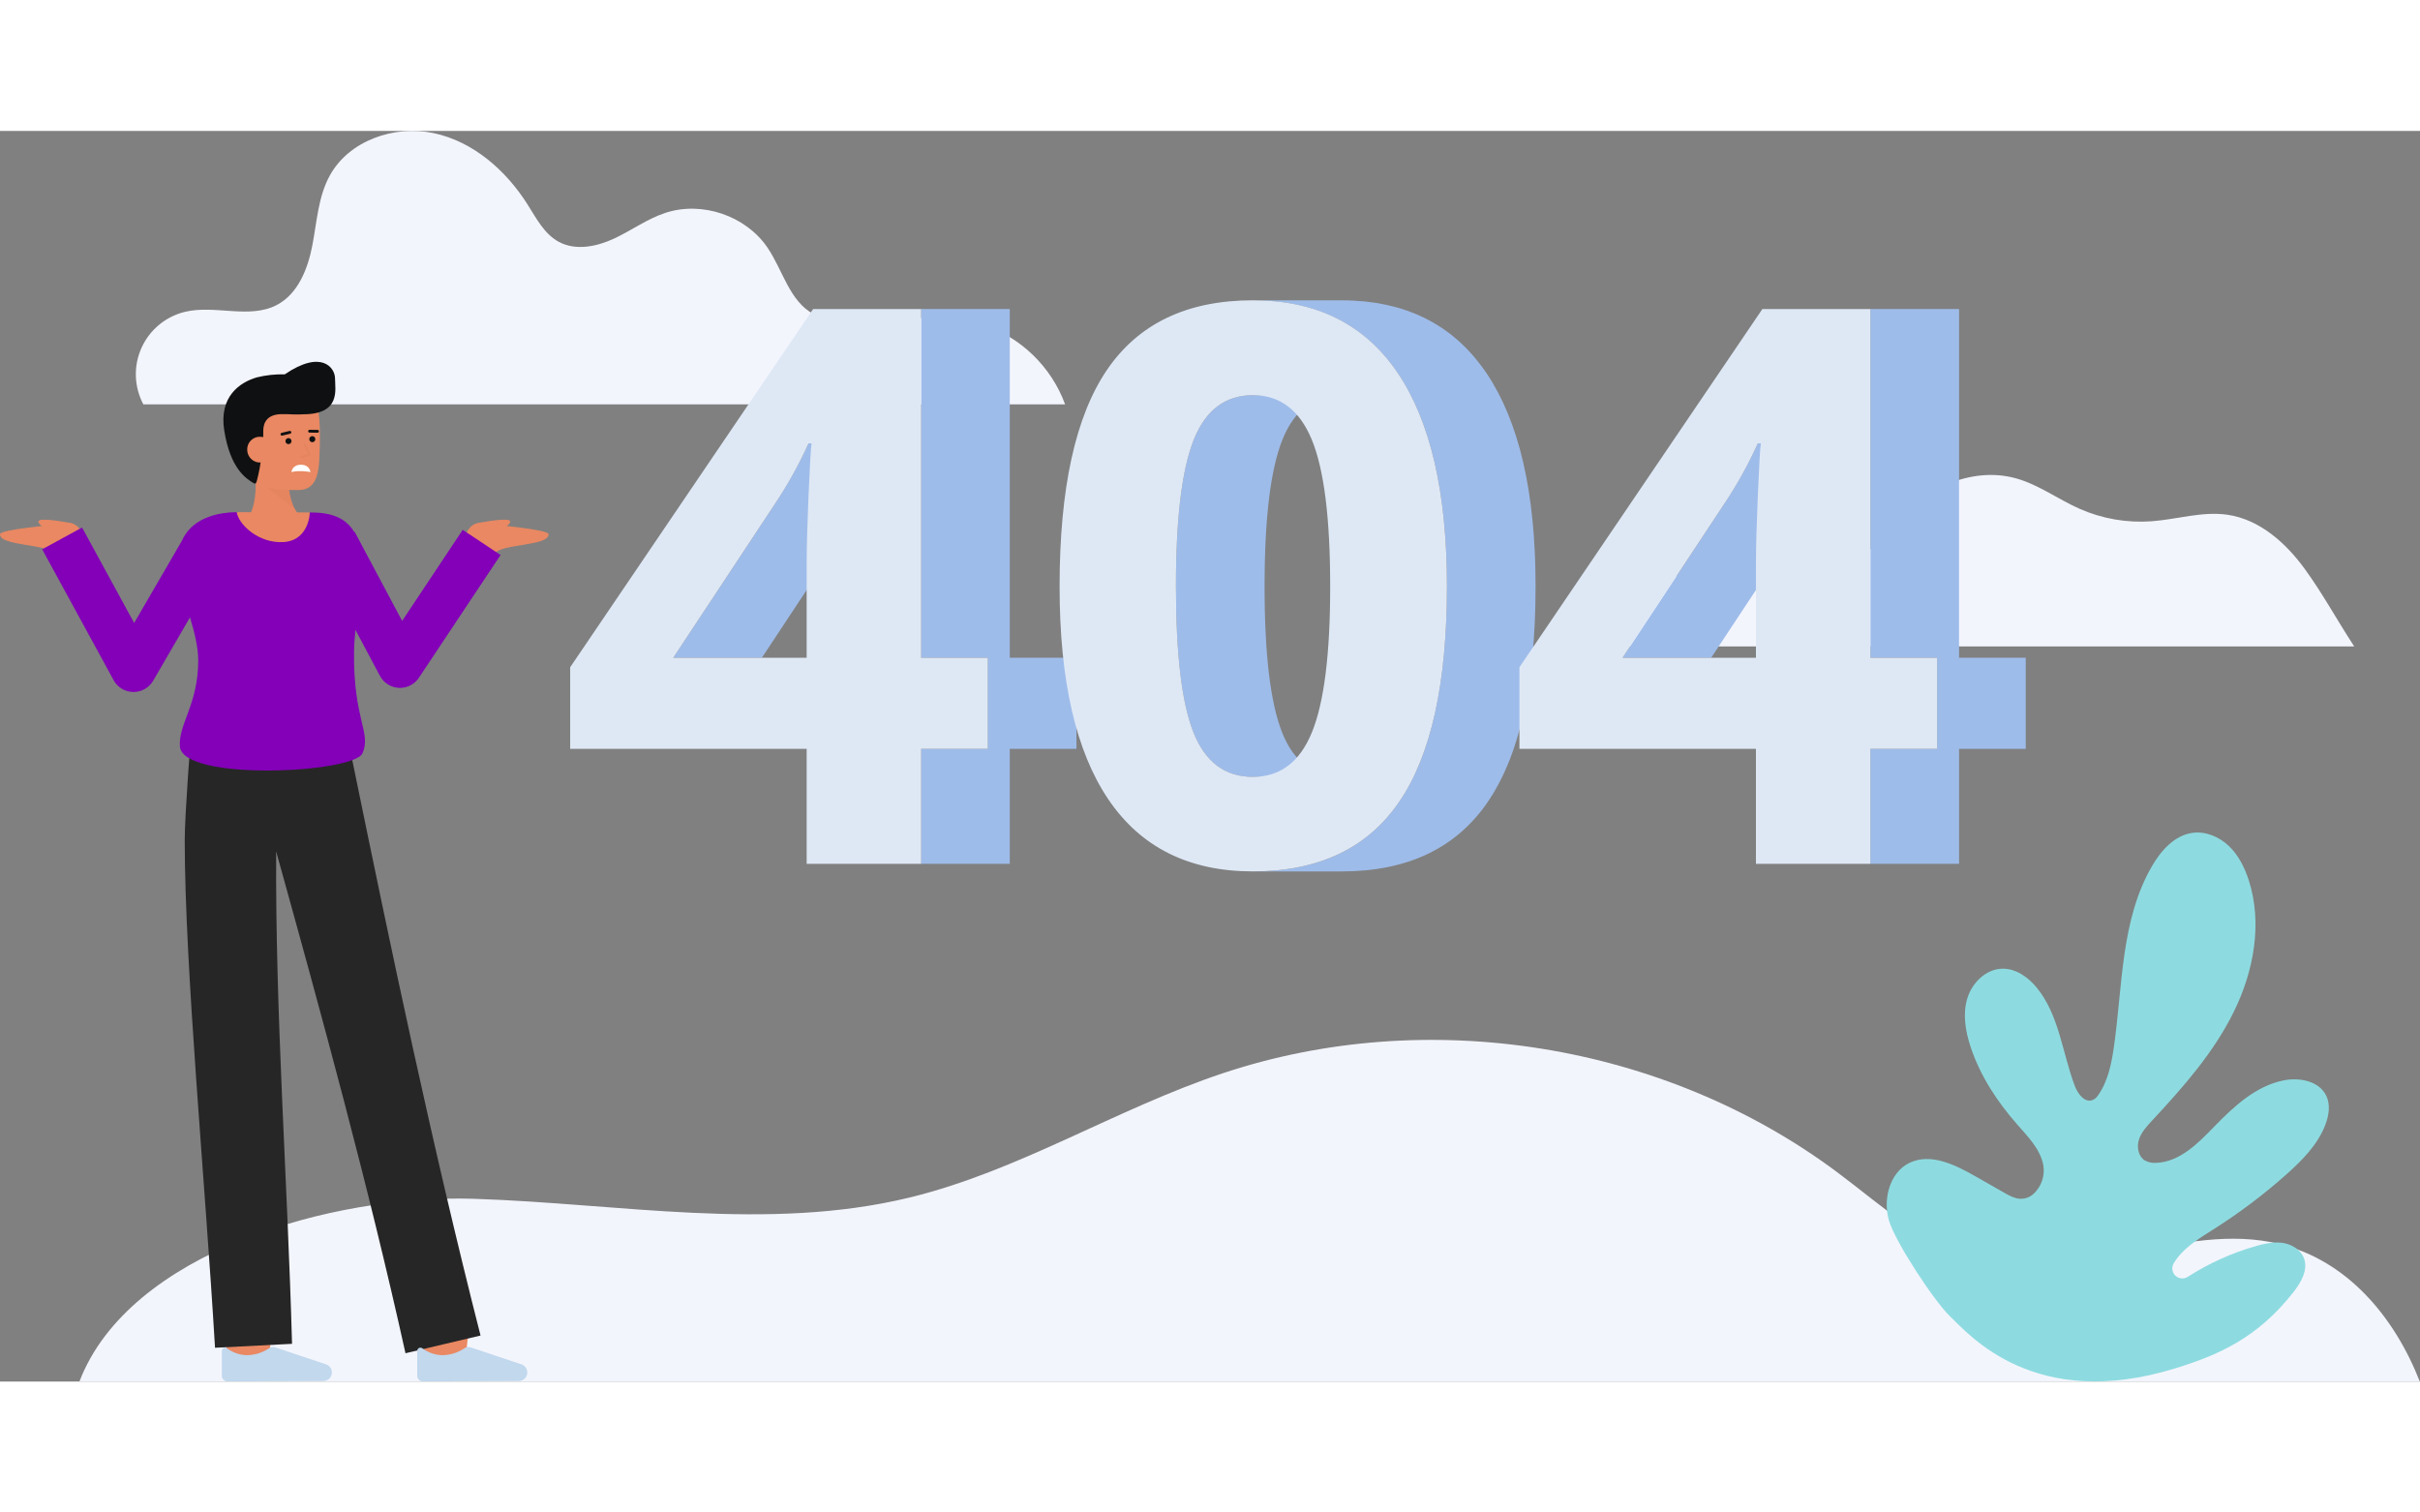 <svg width="800" height="500" viewBox="0 0 1161 600" fill="none" xmlns="http://www.w3.org/2000/svg">
<rect x="0" y="0" width="1161" height="600" fill="#808080" stroke="none"/>
<g clip-path="url(#clip0_1058_5245)">
<path d="M510.973 131.171H68.768C66.561 127.016 65.335 122.411 65.185 117.708C65.034 113.006 65.964 108.332 67.902 104.045C69.839 99.757 72.734 95.971 76.362 92.977C79.991 89.983 84.258 87.86 88.835 86.771C103.271 83.346 119.589 90.371 132.749 83.532C142.96 78.216 147.678 66.22 149.849 54.926C152.02 43.632 152.636 31.701 158.121 21.586C167.339 4.606 189.221 -2.98 208.121 1.067C227.021 5.114 242.713 18.88 253.045 35.207C257.294 41.92 261.155 49.507 268.16 53.254C276.246 57.576 286.312 55.516 294.617 51.646C302.922 47.776 310.458 42.211 319.159 39.335C336.713 33.526 357.701 40.619 368.138 55.887C375.603 66.801 378.729 81.827 390.451 87.943C395.282 90.463 400.88 90.988 406.317 91.117C428.017 91.642 450.317 86.585 471.081 92.903C489.379 98.47 504.478 113.253 510.973 131.171Z" fill="#F3F5FD"/>
<path d="M1129.44 247.32H779.352C781.333 234.02 788.607 221.693 799.723 215.675C813.471 208.229 830.18 210.427 845.692 212.348C861.204 214.269 878.324 215.348 891.055 206.285C897.462 201.725 901.992 195.079 907.18 189.165C922.005 172.248 945.38 160.675 967.069 166.648C977.984 169.654 987.298 176.681 997.645 181.271C1008.52 186.071 1020.4 188.131 1032.26 187.271C1044.48 186.366 1056.64 182.371 1068.77 184.161C1084.14 186.449 1096.73 197.73 1105.84 210.319C1114.48 222.246 1120.64 233.811 1129.44 247.32Z" fill="#F3F5FD"/>
<path d="M38.129 599.933H1160.88C1148.58 568.56 1125.86 541.945 1093.83 534.049C1046.98 522.515 997.399 554.232 950.653 542.306C924.095 535.538 903.187 515.814 881.216 499.436C798.33 437.636 684.744 419.374 586.665 452.083C535.397 469.172 488.683 499.057 436.165 511.762C368.255 528.198 297.236 514.568 227.397 512.322C159.382 510.137 61.929 537.85 38.129 599.933Z" fill="#F3F5FD"/>
<path d="M116.439 188.507C116.439 188.507 124.172 184.407 122.445 163.35L138.422 160.388C138.422 160.388 136.627 179.267 144.709 185.26L116.439 188.507Z" fill="#E98862"/>
<g opacity="0.15">
<path opacity="0.15" d="M141.436 181.313L128.163 171.16L138.587 171.052C138.889 174.62 139.855 178.1 141.436 181.313V181.313Z" fill="black"/>
</g>
<path d="M113.381 155.185C114.487 161.574 117.973 167.624 123.608 169.685C130.298 172.135 135.253 172.301 142.966 172.301C153.491 172.301 153.143 161.324 153.438 150.262C153.738 139.157 152.852 127.244 148.692 123.374C140.392 115.65 116.019 120.541 113.055 133.461C111.522 140.145 112.328 149.1 113.381 155.185Z" fill="#E98862"/>
<path d="M160.735 118.776C160.735 113.494 154.161 104.839 136.623 116.776L136.606 116.788C132.05 116.66 127.498 117.158 123.077 118.267C115.057 120.667 105 127.39 107.577 143.692C110.457 161.887 117.91 166.743 121.666 168.975C122.623 169.543 122.855 169.075 123.187 168.018C124.229 164.09 124.974 160.089 125.416 156.049C126.072 152.117 126.37 148.134 126.305 144.149C126.305 142.383 126.314 135.949 135.077 135.875C140.006 135.835 138.163 136.031 143.423 136.031C144.173 136.031 144.835 135.997 145.445 135.943H145.452C163.615 135.942 160.735 124.059 160.735 118.776Z" fill="#0F1011"/>
<path d="M138.399 150.265C139.199 150.265 139.848 149.616 139.848 148.816C139.848 148.016 139.199 147.367 138.399 147.367C137.599 147.367 136.95 148.016 136.95 148.816C136.95 149.616 137.599 150.265 138.399 150.265Z" fill="#0F1011"/>
<path d="M149.831 149.327C150.631 149.327 151.28 148.678 151.28 147.878C151.28 147.078 150.631 146.429 149.831 146.429C149.031 146.429 148.382 147.078 148.382 147.878C148.382 148.678 149.031 149.327 149.831 149.327Z" fill="#0F1011"/>
<path d="M152.341 144.79H152.332L148.493 144.742C148.317 144.734 148.151 144.658 148.03 144.531C147.908 144.403 147.841 144.233 147.842 144.057C147.843 143.881 147.913 143.712 148.036 143.586C148.159 143.46 148.326 143.386 148.502 143.381H148.511L152.35 143.429C152.526 143.437 152.692 143.513 152.813 143.64C152.935 143.768 153.002 143.938 153.001 144.114C153 144.29 152.93 144.459 152.807 144.585C152.684 144.711 152.517 144.785 152.341 144.79V144.79Z" fill="#0F1011"/>
<path d="M135.271 146.191C135.104 146.192 134.942 146.131 134.817 146.02C134.692 145.909 134.612 145.756 134.592 145.59C134.573 145.423 134.615 145.256 134.711 145.119C134.807 144.982 134.95 144.885 135.113 144.847L138.898 143.936C138.986 143.913 139.077 143.907 139.167 143.92C139.257 143.933 139.343 143.963 139.421 144.01C139.499 144.056 139.567 144.118 139.621 144.191C139.674 144.264 139.713 144.347 139.734 144.435C139.755 144.524 139.759 144.615 139.744 144.705C139.729 144.794 139.697 144.88 139.649 144.957C139.6 145.034 139.537 145.1 139.463 145.152C139.389 145.204 139.305 145.241 139.216 145.26L135.431 146.171C135.379 146.184 135.325 146.191 135.271 146.191V146.191Z" fill="#0F1011"/>
<path d="M130.861 152.361C130.939 153.171 130.855 153.989 130.614 154.767C130.373 155.544 129.979 156.266 129.457 156.89C128.935 157.514 128.293 158.029 127.57 158.403C126.848 158.777 126.057 159.004 125.246 159.07C124.435 159.137 123.618 159.041 122.844 158.789C122.07 158.537 121.354 158.134 120.737 157.602C120.12 157.071 119.615 156.423 119.251 155.694C118.887 154.966 118.672 154.173 118.617 153.361C118.537 152.554 118.621 151.74 118.862 150.966C119.103 150.193 119.498 149.475 120.022 148.857C120.547 148.239 121.19 147.733 121.914 147.369C122.638 147.005 123.428 146.79 124.237 146.737C128.615 146.6 130.584 148.98 130.861 152.361Z" fill="#E98862"/>
<g opacity="0.15">
<path opacity="0.15" d="M144.831 156.853C144.711 156.853 144.596 156.81 144.505 156.732C144.414 156.653 144.355 156.545 144.337 156.427C144.319 156.308 144.345 156.188 144.409 156.086C144.473 155.985 144.571 155.91 144.685 155.875L147.631 154.97L145.57 150.379C145.518 150.258 145.515 150.122 145.562 149.999C145.61 149.877 145.704 149.778 145.824 149.724C145.944 149.67 146.08 149.665 146.203 149.711C146.326 149.757 146.427 149.85 146.482 149.969L148.776 155.076C148.805 155.141 148.82 155.211 148.82 155.282C148.82 155.353 148.805 155.423 148.776 155.488C148.747 155.552 148.704 155.61 148.651 155.657C148.597 155.703 148.535 155.738 148.467 155.759L144.979 156.831C144.931 156.846 144.881 156.853 144.831 156.853V156.853Z" fill="black"/>
</g>
<path d="M223.287 589.113L202.434 586.634C203.372 578.741 204.434 569.26 204.506 567.706C204.506 567.806 204.506 567.887 204.506 567.95H225.506C225.5 568.58 225.5 570.5 223.287 589.113Z" fill="#E98862"/>
<path d="M129.612 591.624L108.612 591.555C108.612 591.555 108.682 569.871 108.682 567.955H129.682C129.682 569.877 129.612 591.624 129.612 591.624Z" fill="#E98862"/>
<path d="M194.532 586.419L230.541 577.919C207.226 486.391 187.662 392.967 168.713 300.45L168.446 300.529L167.664 295.199L91.588 290.5C91.588 290.5 88.626 327.757 88.628 340.2C88.635 401.205 98.337 502.63 103.157 583.789L140.109 581.896C137.935 503.196 132.062 424.382 132.484 345.661C154.611 425.305 176.678 505.8 194.532 586.419Z" fill="#262626"/>
<path d="M155.14 599.746C155.705 599.743 156.263 599.624 156.78 599.396C157.296 599.168 157.76 598.836 158.143 598.421C158.525 598.005 158.818 597.516 159.003 596.982C159.187 596.448 159.26 595.882 159.216 595.319V595.319C159.155 594.538 158.873 593.792 158.402 593.166C157.931 592.541 157.291 592.064 156.557 591.79L132.115 583.6C131.642 583.443 131.14 583.391 130.644 583.446C130.148 583.501 129.671 583.662 129.243 583.919C125.883 586.251 121.863 587.442 117.775 587.319C114.591 587.093 111.534 585.977 108.954 584.097C108.727 583.911 108.452 583.794 108.161 583.758C107.87 583.723 107.575 583.771 107.31 583.897C107.046 584.022 106.822 584.221 106.666 584.469C106.509 584.717 106.426 585.004 106.427 585.297V597.249C106.427 597.602 106.497 597.951 106.632 598.276C106.767 598.602 106.965 598.898 107.215 599.147C107.465 599.395 107.762 599.592 108.088 599.726C108.414 599.86 108.763 599.928 109.116 599.927L155.14 599.746Z" fill="#C1D8ED"/>
<path d="M248.873 599.746C249.438 599.743 249.996 599.624 250.513 599.396C251.029 599.168 251.494 598.836 251.876 598.421C252.259 598.005 252.552 597.516 252.736 596.982C252.921 596.448 252.994 595.882 252.95 595.319C252.889 594.539 252.606 593.792 252.135 593.167C251.664 592.541 251.024 592.064 250.291 591.79L225.848 583.6C225.375 583.443 224.873 583.391 224.377 583.446C223.882 583.501 223.404 583.662 222.976 583.919C219.616 586.251 215.596 587.443 211.508 587.319C208.324 587.093 205.268 585.977 202.688 584.097C202.461 583.911 202.186 583.793 201.895 583.758C201.604 583.722 201.309 583.77 201.044 583.896C200.779 584.021 200.555 584.22 200.398 584.468C200.242 584.716 200.159 585.004 200.16 585.297V597.249C200.16 597.602 200.23 597.951 200.365 598.276C200.5 598.602 200.698 598.898 200.948 599.147C201.198 599.395 201.495 599.592 201.821 599.726C202.147 599.86 202.496 599.928 202.849 599.927L248.873 599.746Z" fill="#C1D8ED"/>
<path d="M222.026 198.38C222.026 198.38 223.626 186.48 232.072 188.132C237.401 189.177 263.092 191.096 263.189 193.471C263.43 199.346 239.889 197.909 237.118 203.016L222.026 198.38Z" fill="#E98862"/>
<path d="M229.008 188.147C229.008 188.147 241.34 185.724 244.171 186.771C246.677 187.698 240.787 191.245 240.787 191.245L229.008 188.147Z" fill="#E98862"/>
<path d="M41.165 198.38C41.165 198.38 39.565 186.48 31.119 188.132C25.79 189.177 0.1 191.1 0 193.471C-0.241 199.346 23.3 197.909 26.071 203.016L41.165 198.38Z" fill="#E98862"/>
<path d="M34.183 188.147C34.183 188.147 21.851 185.724 19.02 186.771C16.514 187.698 22.404 191.245 22.404 191.245L34.183 188.147Z" fill="#E98862"/>
<path d="M148.947 163.654C148.947 163.654 143.663 162.654 139.819 163.654C139.819 163.654 140.137 160.145 144.383 160.145C148.629 160.145 148.947 163.654 148.947 163.654Z" fill="white"/>
<path d="M221.988 191.378L192.928 235.068L170.128 192.289L169.903 192.408C166.803 187.008 161.203 183.528 151.573 183.113C150.943 183.083 149.933 183.063 148.633 183.043C148.373 188.543 114.313 188.523 113.593 182.913C103.973 182.923 96.083 185.873 91.513 190.443C89.668 192.266 88.189 194.426 87.159 196.807V196.807L64.359 236.063L39.374 190.273L20.234 200.718L54.5 263.5C55.426 265.198 56.787 266.618 58.443 267.616C60.099 268.614 61.992 269.153 63.925 269.179H64.07C65.979 269.179 67.855 268.678 69.509 267.725C71.163 266.772 72.539 265.402 73.497 263.751L91.153 233.351C93.244 240.47 95.098 247.532 95.098 254.034C95.098 275.044 85.598 284.454 86.298 295.234C87.398 312.174 169.728 308.174 173.918 298.544C178.238 288.624 169.468 282.504 169.858 250.044C169.898 246.611 170.158 243.024 170.515 239.372L182.273 261.438C183.16 263.103 184.464 264.509 186.058 265.519C187.651 266.529 189.48 267.108 191.364 267.2C191.542 267.209 191.719 267.213 191.895 267.213C193.692 267.213 195.46 266.769 197.044 265.92C198.627 265.071 199.976 263.844 200.971 262.348L240.143 203.454L221.988 191.378Z" fill="rgb(131, 0, 184)"/>
<path d="M148.637 183.043C148.377 188.543 145.387 196.633 136.157 197.243C123.857 198.053 114.317 188.523 113.597 182.913H113.627C125.737 182.913 141.577 182.933 148.637 183.043Z" fill="#E98862"/>
<path d="M1043.85 593.583C1063.66 587.445 1082.87 579.424 1100.38 556.975C1103.97 552.375 1107.35 546.481 1105.38 540.975C1103.9 536.831 1099.61 534.175 1095.26 533.499C1093.64 533.263 1091.99 533.218 1090.36 533.364C1090.35 533.364 1090.34 533.37 1090.34 533.364C1087.83 533.622 1085.35 534.109 1082.93 534.819L1082.23 535.019C1070.68 538.304 1059.67 543.275 1049.56 549.774C1048.65 550.357 1047.56 550.614 1046.48 550.502C1045.4 550.39 1044.39 549.916 1043.62 549.157C1042.84 548.398 1042.34 547.398 1042.21 546.321C1042.07 545.244 1042.3 544.153 1042.87 543.224C1043.9 541.54 1045.1 539.965 1046.44 538.524C1048.44 536.442 1050.62 534.551 1052.96 532.875C1056.07 530.604 1059.4 528.575 1062.65 526.502C1074.73 518.805 1086.18 510.152 1096.89 500.626C1104.53 493.82 1112 486.267 1115.63 476.699C1117.3 472.299 1118.06 467.226 1116.07 462.961C1112.78 455.961 1103.48 453.999 1095.87 455.452C1082.54 458.005 1071.9 467.776 1062.45 477.516C1054.62 485.609 1045.85 494.569 1034.59 495.067C1032.68 495.246 1030.75 494.859 1029.05 493.954C1025.84 492.01 1025.01 487.506 1026.16 483.93C1027.3 480.354 1029.95 477.497 1032.5 474.753C1047.36 458.82 1061.97 442.246 1071.61 422.724C1081.26 403.202 1085.53 380.153 1078.83 359.424C1076.86 353.364 1073.91 347.468 1069.31 343.066C1064.7 338.664 1058.24 335.903 1051.92 336.746C1043.31 337.88 1036.82 345.146 1032.46 352.654C1017.46 378.408 1018.37 409.963 1014.15 439.463C1012.96 447.722 1011.25 456.192 1006.33 462.99C1005.87 463.644 1005.29 464.193 1004.6 464.6C1000.55 466.944 996.921 462.217 995.402 458.206C989.402 442.337 987.902 424.189 977.159 411.055C973.059 406.055 967.259 401.877 960.794 401.918C952.9 401.972 946.139 408.566 943.836 416.118C941.533 423.67 942.91 431.874 945.378 439.373C949.96 453.279 958.178 465.773 967.85 476.752C972.95 482.552 978.721 488.408 980.25 495.971C980.719 498.542 980.522 501.19 979.68 503.663C978.838 506.137 977.377 508.354 975.437 510.105C974.53 510.894 973.473 511.494 972.33 511.868C971.187 512.241 969.98 512.382 968.782 512.281C966.191 512.043 963.846 510.721 961.582 509.437C960.634 508.897 959.682 508.348 958.725 507.811C954.952 505.663 951.179 503.512 947.404 501.359C937.804 495.885 926.223 490.292 916.228 495.006C911.128 497.416 907.787 502.154 906.215 507.592C904.808 512.527 904.808 517.757 906.215 522.692C909.193 532.955 927.956 561.514 935.696 568.879C944.738 577.478 976.083 614.586 1043.85 593.583Z" fill="#8DDBE0"/>
<path d="M384.743 156.529C384.43 157.158 384.108 157.785 383.788 158.413C382.918 160.117 382.021 161.814 381.096 163.505C380.796 164.052 380.504 164.605 380.196 165.149C378.98 167.323 377.72 169.486 376.416 171.637C376.268 171.879 376.116 172.12 375.966 172.362C374.596 174.593 373.188 176.813 371.719 179.017L322.989 252.747H365.515L414.245 179.017C415.712 176.817 417.119 174.595 418.488 172.366C418.638 172.122 418.794 171.879 418.942 171.634C419.042 171.477 419.142 171.322 419.233 171.165C420.44 169.171 421.595 167.165 422.722 165.147C423.022 164.603 423.317 164.054 423.616 163.508C424.542 161.816 425.442 160.116 426.316 158.408C426.635 157.783 426.955 157.158 427.267 156.531C428.361 154.331 429.426 152.117 430.428 149.89H387.9C386.9 152.117 385.836 154.327 384.743 156.529Z" fill="#9EBCEA"/>
<path d="M484.441 85.447H441.916V252.747H473.907V296.45H441.916V351.608H484.441V296.45H516.433V252.747H484.441V85.447Z" fill="#9EBCEA"/>
<path d="M598.186 309.781C598.527 309.809 598.873 309.829 599.219 309.847C599.455 309.859 599.685 309.884 599.919 309.891C600.3 309.903 600.685 309.909 601.072 309.909H643.6C642.971 309.909 642.358 309.878 641.746 309.847C641.398 309.829 641.052 309.809 640.71 309.781C640.276 309.746 639.848 309.698 639.423 309.646C639.093 309.606 638.761 309.566 638.437 309.516C637.969 309.444 637.509 309.357 637.052 309.265C636.811 309.216 636.567 309.173 636.329 309.119C635.736 308.983 635.155 308.826 634.582 308.655C634.482 308.626 634.382 308.605 634.287 308.574C633.606 308.363 632.939 308.126 632.287 307.863C632.099 307.788 631.919 307.698 631.733 307.618C631.283 307.426 630.833 307.229 630.4 307.013C629.676 306.653 628.967 306.265 628.28 305.838C628.216 305.798 628.156 305.751 628.093 305.711C627.472 305.317 626.866 304.895 626.275 304.446C625.955 304.202 625.645 303.941 625.334 303.681C625.095 303.481 624.851 303.29 624.617 303.081C624.29 302.788 623.975 302.473 623.657 302.162C623.446 301.954 623.228 301.756 623.021 301.54C622.675 301.178 622.343 300.791 622.009 300.406C621.844 300.215 621.672 300.037 621.509 299.841C621.02 299.247 620.545 298.63 620.084 297.984C619.624 297.339 619.184 296.665 618.747 295.968C618.603 295.734 618.468 295.483 618.327 295.244C618.046 294.767 617.764 294.291 617.494 293.791C617.335 293.491 617.184 293.177 617.029 292.871C616.793 292.405 616.555 291.943 616.329 291.458C616.169 291.116 616.019 290.758 615.864 290.405C615.618 289.845 615.364 289.291 615.135 288.705C614.822 287.919 614.52 287.093 614.224 286.249C614.157 286.054 614.091 285.857 614.024 285.66C613.736 284.815 613.454 283.948 613.183 283.047C613.15 282.938 613.119 282.823 613.083 282.713C612.836 281.883 612.598 281.027 612.366 280.151C612.31 279.938 612.253 279.727 612.198 279.512C611.95 278.547 611.71 277.556 611.478 276.539C611.435 276.351 611.394 276.157 611.352 275.968C611.152 275.05 610.955 274.11 610.762 273.147C610.72 272.94 610.678 272.737 610.637 272.528C610.504 271.828 610.379 271.103 610.251 270.384C610.151 269.805 610.041 269.237 609.943 268.643C609.823 267.92 609.713 267.166 609.6 266.42C609.508 265.82 609.412 265.232 609.326 264.62C609.214 263.833 609.113 263.015 609.008 262.205C608.93 261.598 608.847 261.005 608.773 260.385C608.673 259.528 608.578 258.636 608.483 257.754C608.417 257.145 608.347 256.554 608.283 255.932C608.183 254.955 608.099 253.942 608.01 252.932C607.96 252.375 607.91 251.832 607.86 251.27C607.76 250.086 607.677 248.864 607.592 247.641C607.562 247.219 607.528 246.814 607.5 246.388C607.391 244.726 607.293 243.029 607.206 241.297C607.189 240.952 607.176 240.588 607.16 240.24C607.093 238.84 607.029 237.431 606.976 235.985C606.976 235.823 606.967 235.655 606.961 235.492C606.908 234.004 606.863 232.49 606.826 230.951C606.814 230.422 606.803 229.887 606.791 229.351C606.765 228.097 606.743 226.827 606.726 225.542C606.719 225.007 606.712 224.476 606.706 223.936C606.688 222.157 606.676 220.357 606.676 218.519C606.676 216.605 606.688 214.729 606.707 212.878C606.714 212.278 606.725 211.69 606.734 211.094C606.752 209.856 606.771 208.624 606.797 207.414C606.812 206.728 606.831 206.055 606.849 205.379C606.878 204.279 606.91 203.186 606.949 202.111C606.973 201.425 606.998 200.747 607.024 200.072C607.066 199.024 607.111 197.988 607.16 196.965C607.191 196.311 607.221 195.657 607.255 195.013C607.311 193.96 607.373 192.928 607.437 191.902C607.473 191.328 607.506 190.747 607.544 190.181C607.627 188.948 607.719 187.742 607.814 186.548C607.84 186.22 607.863 185.881 607.89 185.557C608.017 184.039 608.153 182.553 608.3 181.1C608.32 180.9 608.343 180.706 608.363 180.507C608.485 179.321 608.615 178.16 608.751 177.017C608.79 176.688 608.829 176.359 608.869 176.033C609.028 174.747 609.193 173.482 609.369 172.251C609.39 172.108 609.412 171.971 609.433 171.828C609.594 170.723 609.763 169.641 609.939 168.583C609.989 168.283 610.039 167.983 610.089 167.683C610.289 166.522 610.489 165.383 610.709 164.274C610.726 164.188 610.744 164.107 610.761 164.022C610.961 162.992 611.178 161.991 611.397 161.009C611.457 160.739 611.518 160.469 611.579 160.203C611.745 159.482 611.919 158.786 612.093 158.092C612.199 157.671 612.304 157.242 612.413 156.83C612.598 156.13 612.791 155.462 612.985 154.794C613.085 154.458 613.176 154.11 613.276 153.782C613.552 152.87 613.838 151.986 614.133 151.131C614.156 151.065 614.177 150.994 614.199 150.931C614.532 149.972 614.877 149.048 615.232 148.16C615.55 147.36 615.884 146.594 616.226 145.841C616.326 145.625 616.426 145.414 616.526 145.202C616.796 144.629 617.073 144.069 617.358 143.522C617.452 143.343 617.543 143.159 617.637 142.983C618.007 142.295 618.387 141.626 618.78 140.983C618.88 140.821 618.98 140.671 619.08 140.512C619.396 140.012 619.716 139.52 620.046 139.047C620.197 138.83 620.346 138.622 620.505 138.411C620.8 138.007 621.1 137.613 621.405 137.23C621.571 137.023 621.736 136.818 621.905 136.617C622.229 136.232 622.561 135.861 622.897 135.498C623.049 135.333 623.197 135.162 623.354 134.998C624.317 134 625.353 133.075 626.454 132.231C626.626 132.099 626.803 131.978 626.978 131.852C627.357 131.576 627.741 131.308 628.133 131.052C628.339 130.919 628.547 130.791 628.756 130.664C629.139 130.432 629.529 130.21 629.924 129.999C630.131 129.888 630.337 129.775 630.547 129.67C631.005 129.44 631.473 129.228 631.947 129.026C632.097 128.962 632.247 128.89 632.394 128.826C633.019 128.573 633.657 128.343 634.307 128.136C634.465 128.086 634.628 128.047 634.787 127.999C635.287 127.85 635.793 127.711 636.308 127.59C636.544 127.534 636.784 127.49 637.023 127.436C637.48 127.341 637.943 127.254 638.411 127.18C638.664 127.14 638.919 127.101 639.175 127.066C639.667 127.001 640.166 126.95 640.669 126.907C640.9 126.887 641.128 126.862 641.361 126.847C642.097 126.8 642.842 126.771 643.602 126.771H601.076C600.316 126.771 599.576 126.8 598.835 126.847C598.601 126.862 598.374 126.887 598.143 126.907C597.643 126.95 597.143 127.001 596.649 127.066C596.392 127.101 596.138 127.14 595.885 127.18C595.417 127.254 594.954 127.341 594.497 127.436C594.258 127.486 594.018 127.536 593.782 127.59C593.267 127.711 592.761 127.85 592.261 127.999C592.102 128.046 591.939 128.086 591.78 128.136C591.131 128.343 590.494 128.573 589.869 128.826C589.716 128.888 589.569 128.96 589.418 129.026C588.947 129.226 588.481 129.439 588.024 129.668C587.813 129.774 587.607 129.887 587.399 129.999C587.004 130.21 586.615 130.432 586.23 130.664C586.023 130.79 585.815 130.918 585.61 131.051C585.218 131.304 584.834 131.572 584.454 131.851C584.28 131.978 584.101 132.1 583.93 132.231C583.39 132.643 582.861 133.073 582.347 133.531L582.338 133.538C581.822 133.999 581.321 134.489 580.829 134.997C580.673 135.159 580.522 135.33 580.369 135.497C580.035 135.859 579.705 136.228 579.382 136.612C579.213 136.812 579.046 137.022 578.882 137.23C578.578 137.611 578.278 138.003 577.982 138.406C577.829 138.618 577.672 138.827 577.522 139.045C577.192 139.517 576.873 140.006 576.558 140.506C576.458 140.666 576.353 140.818 576.258 140.981C576.235 141.018 576.212 141.051 576.189 141.088C575.82 141.698 575.464 142.332 575.116 142.981C575.021 143.158 574.93 143.342 574.836 143.522C574.552 144.068 574.275 144.627 574.006 145.2C573.906 145.412 573.806 145.623 573.706 145.839C573.364 146.592 573.03 147.36 572.706 148.158C572.672 148.243 572.639 148.329 572.606 148.416C572.287 149.225 571.977 150.063 571.676 150.931C571.656 150.985 571.639 151.045 571.62 151.1C571.322 151.967 571.033 152.861 570.752 153.782C570.652 154.109 570.56 154.456 570.463 154.79C570.269 155.46 570.075 156.134 569.889 156.833C569.781 157.241 569.677 157.666 569.572 158.085C569.456 158.546 569.335 158.991 569.222 159.465C569.166 159.707 569.112 159.965 569.055 160.208C568.994 160.471 568.934 160.737 568.875 161.003C568.654 161.992 568.44 163.003 568.235 164.038C568.219 164.116 568.202 164.191 568.187 164.27C567.97 165.379 567.765 166.524 567.565 167.69C567.515 167.983 567.465 168.28 567.417 168.576C567.241 169.639 567.072 170.723 566.91 171.83C566.889 171.973 566.867 172.11 566.846 172.253C566.67 173.485 566.504 174.753 566.346 176.041C566.306 176.361 566.269 176.686 566.23 177.01C566.097 178.151 565.968 179.312 565.843 180.495C565.821 180.701 565.798 180.9 565.777 181.107L565.753 181.333C565.615 182.712 565.487 184.12 565.368 185.558C565.341 185.882 565.318 186.222 565.292 186.549C565.192 187.743 565.105 188.949 565.022 190.182C564.984 190.746 564.95 191.325 564.915 191.896C564.851 192.928 564.789 193.965 564.733 195.023C564.699 195.66 564.669 196.307 564.633 196.953C564.584 197.982 564.539 199.023 564.497 200.076C564.47 200.75 564.445 201.429 564.422 202.112C564.385 203.187 564.354 204.279 564.322 205.38C564.304 206.056 564.285 206.73 564.27 207.415C564.244 208.625 564.224 209.857 564.207 211.095C564.198 211.695 564.187 212.277 564.18 212.879C564.161 214.73 564.149 216.606 564.149 218.52C564.149 220.358 564.161 222.158 564.178 223.937C564.184 224.477 564.192 225.009 564.199 225.543C564.216 226.828 564.237 228.097 564.264 229.352C564.275 229.887 564.286 230.422 564.299 230.952C564.337 232.489 564.382 234.003 564.434 235.494C564.44 235.656 564.443 235.824 564.449 235.986C564.449 236.023 564.449 236.061 564.449 236.097C564.501 237.509 564.564 238.883 564.629 240.252C564.646 240.596 564.658 240.952 564.675 241.298C564.762 243.031 564.86 244.728 564.969 246.389C564.998 246.836 565.034 247.261 565.069 247.703C565.153 248.903 565.236 250.103 565.332 251.266C565.382 251.873 565.441 252.452 565.493 253.048C565.578 254.013 565.662 254.986 565.755 255.923C565.82 256.57 565.893 257.187 565.962 257.823C566.055 258.68 566.144 259.546 566.244 260.379C566.32 261.017 566.405 261.626 566.485 262.25C566.585 263.042 566.685 263.844 566.796 264.615C566.884 265.237 566.981 265.832 567.073 266.441C567.186 267.179 567.295 267.927 567.414 268.641C567.514 269.241 567.62 269.807 567.723 270.39C567.826 270.973 567.923 271.597 568.039 272.176C568.061 272.294 568.086 272.407 568.108 272.525C568.149 272.736 568.192 272.94 568.233 273.148C568.423 274.108 568.62 275.046 568.823 275.963C568.865 276.153 568.906 276.348 568.949 276.537C569.18 277.557 569.42 278.549 569.669 279.512C569.724 279.726 569.781 279.936 569.837 280.147C570.069 281.024 570.307 281.881 570.553 282.711C570.586 282.821 570.617 282.936 570.653 283.045C570.924 283.945 571.206 284.813 571.494 285.659C571.562 285.859 571.63 286.051 571.694 286.246C571.994 287.09 572.294 287.916 572.606 288.703C572.68 288.89 572.755 289.076 572.831 289.259C572.993 289.653 573.168 290.023 573.337 290.407C573.491 290.756 573.637 291.114 573.799 291.454C574.026 291.941 574.265 292.405 574.499 292.873C574.654 293.173 574.799 293.491 574.962 293.787C575.233 294.287 575.518 294.771 575.802 295.252C575.94 295.487 576.073 295.734 576.214 295.963C576.642 296.653 577.083 297.32 577.536 297.963L577.556 297.992C578.015 298.636 578.49 299.251 578.977 299.843C579.141 300.043 579.314 300.221 579.477 300.414C579.808 300.797 580.14 301.182 580.485 301.543C580.691 301.758 580.907 301.955 581.118 302.163C581.436 302.475 581.753 302.791 582.08 303.084C582.314 303.293 582.557 303.484 582.796 303.684C583.053 303.899 583.304 304.126 583.567 304.33C583.622 304.372 583.682 304.406 583.737 304.448C584.329 304.898 584.936 305.32 585.557 305.714C585.619 305.754 585.679 305.801 585.742 305.841C586.43 306.268 587.142 306.656 587.863 307.016C587.912 307.04 587.957 307.071 588.007 307.095C588.394 307.285 588.795 307.45 589.193 307.62C589.38 307.7 589.561 307.791 589.751 307.867C590.393 308.124 591.051 308.36 591.715 308.567L591.748 308.576C591.848 308.607 591.948 308.629 592.048 308.658C592.621 308.829 593.202 308.985 593.794 309.121C594.032 309.175 594.276 309.221 594.516 309.266C594.847 309.334 595.173 309.411 595.516 309.466C595.644 309.487 595.778 309.497 595.906 309.517C596.231 309.567 596.562 309.607 596.893 309.647C597.325 309.7 597.752 309.746 598.186 309.781Z" fill="#9EBCEA"/>
<path d="M735.836 244.034C735.949 242.416 736.036 240.755 736.127 239.1C736.187 238.008 736.259 236.935 736.309 235.827C736.392 233.96 736.446 232.046 736.503 230.135C736.53 229.194 736.572 228.277 736.593 227.324C736.656 224.438 736.69 221.505 736.693 218.524C736.693 215.957 736.66 213.436 736.609 210.94C736.593 210.161 736.567 209.396 736.546 208.624C736.517 207.538 736.497 206.439 736.458 205.368C736.43 204.625 736.39 203.899 736.358 203.162C736.333 202.599 736.309 202.034 736.282 201.475C736.17 199.16 736.038 196.87 735.882 194.621C735.862 194.326 735.835 194.038 735.814 193.744C735.664 191.734 735.494 189.751 735.305 187.796C735.255 187.269 735.205 186.741 735.152 186.218C734.932 184.057 734.693 181.918 734.425 179.826C734.387 179.52 734.341 179.221 734.301 178.916C734.058 177.062 733.795 175.234 733.512 173.433C733.437 172.947 733.362 172.459 733.284 171.977C732.978 170.098 732.658 168.237 732.311 166.415C732.287 166.284 732.259 166.158 732.234 166.027C732.179 165.744 732.119 165.467 732.064 165.185C731.719 163.434 731.354 161.711 730.97 160.014C730.883 159.629 730.799 159.24 730.71 158.858C730.279 157.007 729.825 155.188 729.349 153.4C729.249 153.036 729.149 152.678 729.049 152.316C728.606 150.702 728.145 149.114 727.664 147.553C727.585 147.295 727.51 147.032 727.429 146.775C726.891 145.06 726.328 143.38 725.739 141.733C725.606 141.357 725.469 140.986 725.333 140.614C724.744 138.994 724.133 137.397 723.501 135.841C723.48 135.791 723.461 135.741 723.439 135.686C723.439 135.671 723.428 135.654 723.421 135.638C722.999 134.613 722.546 133.632 722.104 132.638C721.781 131.907 721.474 131.153 721.14 130.438C720.64 129.373 720.113 128.353 719.592 127.321C719.279 126.7 718.982 126.055 718.66 125.446C718.06 124.312 717.427 123.224 716.798 122.132C716.527 121.661 716.272 121.168 715.998 120.705C715.08 119.167 714.131 117.671 713.151 116.217C712.278 114.917 711.373 113.673 710.451 112.448C710.24 112.168 710.029 111.887 709.816 111.61C708.9 110.421 707.966 109.259 707.006 108.139C706.881 107.994 706.752 107.856 706.627 107.712C705.745 106.7 704.845 105.719 703.927 104.768C703.709 104.541 703.493 104.311 703.273 104.088C702.261 103.063 701.228 102.072 700.173 101.115C699.973 100.93 699.76 100.754 699.555 100.572C698.603 99.728 697.633 98.912 696.644 98.123C696.444 97.965 696.252 97.801 696.053 97.646C695.948 97.564 695.848 97.477 695.743 97.396C694.689 96.582 693.611 95.805 692.517 95.052C692.247 94.866 691.968 94.694 691.696 94.512C690.747 93.878 689.783 93.266 688.805 92.676C688.405 92.437 688.005 92.204 687.605 91.976C686.659 91.432 685.699 90.909 684.725 90.407C684.378 90.228 684.036 90.04 683.686 89.866C683.545 89.796 683.408 89.718 683.266 89.648C682.166 89.109 681.035 88.605 679.897 88.117C679.641 88.008 679.384 87.901 679.126 87.794C677.79 87.24 676.438 86.712 675.057 86.228C674.921 86.18 674.781 86.138 674.645 86.091C673.921 85.842 673.198 85.591 672.462 85.365C671.822 85.165 671.172 84.983 670.523 84.798C670.346 84.747 670.172 84.692 669.994 84.643C668.566 84.243 667.111 83.891 665.638 83.564C665.367 83.504 665.096 83.444 664.824 83.386C663.572 83.121 662.31 82.871 661.024 82.656C660.818 82.622 660.607 82.597 660.401 82.563C660.092 82.514 659.779 82.471 659.467 82.424C658.067 82.213 656.646 82.03 655.203 81.876C654.997 81.854 654.794 81.827 654.587 81.806C653.009 81.649 651.403 81.534 649.779 81.447C649.412 81.428 649.042 81.411 648.672 81.395C648.221 81.375 647.772 81.345 647.322 81.331C646.096 81.292 644.858 81.273 643.607 81.273H601.076C602.791 81.273 604.476 81.322 606.141 81.395C606.511 81.411 606.881 81.428 607.248 81.447C608.871 81.534 610.477 81.647 612.055 81.806C612.263 81.827 612.465 81.854 612.672 81.876C614.113 82.029 615.535 82.211 616.937 82.424C617.247 82.471 617.56 82.514 617.87 82.563C619.365 82.804 620.838 83.078 622.291 83.386C622.564 83.444 622.834 83.504 623.104 83.564C624.579 83.891 626.035 84.246 627.464 84.644C627.639 84.692 627.81 84.744 627.985 84.796C629.385 85.196 630.761 85.628 632.112 86.091C632.248 86.138 632.387 86.18 632.524 86.228C633.905 86.712 635.258 87.24 636.594 87.795C636.851 87.901 637.108 88.008 637.363 88.117C638.648 88.667 639.912 89.25 641.153 89.866C641.503 90.041 641.845 90.228 642.193 90.407C643.166 90.91 644.126 91.433 645.073 91.977C645.473 92.208 645.873 92.441 646.273 92.677C647.254 93.267 648.22 93.881 649.173 94.518C649.443 94.698 649.72 94.869 649.988 95.053C651.192 95.881 652.372 96.748 653.527 97.653C653.727 97.808 653.916 97.97 654.113 98.126C655.102 98.915 656.073 99.732 657.025 100.576C657.231 100.759 657.441 100.937 657.646 101.122C658.701 102.077 659.734 103.067 660.746 104.094C660.966 104.317 661.182 104.546 661.4 104.773C662.318 105.727 663.218 106.709 664.1 107.719C664.225 107.863 664.355 108 664.479 108.145C665.439 109.264 666.372 110.426 667.288 111.615C667.502 111.893 667.713 112.174 667.924 112.455C668.844 113.679 669.748 114.926 670.624 116.223C671.603 117.677 672.552 119.173 673.471 120.711C673.771 121.211 674.05 121.751 674.343 122.264C674.948 123.316 675.557 124.364 676.134 125.45C676.499 126.141 676.834 126.871 677.192 127.578C677.668 128.529 678.157 129.463 678.613 130.442C678.977 131.22 679.313 132.042 679.663 132.835C680.081 133.785 680.513 134.718 680.914 135.693C680.936 135.75 680.958 135.808 680.981 135.864C681.615 137.414 682.219 139.006 682.807 140.619C682.944 140.994 683.08 141.368 683.215 141.747C683.8 143.395 684.363 145.074 684.903 146.783C684.985 147.042 685.061 147.308 685.141 147.569C685.622 149.126 686.082 150.71 686.522 152.322C686.622 152.686 686.722 153.046 686.822 153.413C687.298 155.199 687.752 157.017 688.183 158.867C688.272 159.251 688.356 159.641 688.444 160.028C688.826 161.724 689.19 163.445 689.536 165.192C689.592 165.476 689.652 165.753 689.707 166.037C690.082 167.986 690.432 169.969 690.756 171.986C690.835 172.47 690.909 172.959 690.986 173.447C691.266 175.247 691.528 177.069 691.773 178.914C691.813 179.225 691.859 179.529 691.899 179.841C692.166 181.933 692.405 184.065 692.624 186.222C692.678 186.75 692.724 187.283 692.779 187.814C692.966 189.765 693.134 191.741 693.285 193.74C693.308 194.04 693.335 194.334 693.356 194.64C693.516 196.886 693.647 199.172 693.756 201.483C693.783 202.048 693.808 202.617 693.832 203.183C693.91 204.977 693.969 206.797 694.019 208.629C694.04 209.404 694.066 210.171 694.082 210.953C694.133 213.453 694.166 215.969 694.166 218.536C694.166 221.521 694.133 224.455 694.066 227.336C694.045 228.289 694.003 229.206 693.975 230.147C693.919 232.058 693.866 233.972 693.781 235.839C693.732 236.947 693.659 238.019 693.599 239.112C693.509 240.767 693.423 242.428 693.309 244.046C693.229 245.189 693.127 246.299 693.037 247.425C692.913 248.943 692.793 250.467 692.649 251.952C692.539 253.09 692.409 254.197 692.286 255.315C692.13 256.744 691.975 258.175 691.799 259.573C691.658 260.691 691.499 261.781 691.347 262.879C691.157 264.228 690.968 265.579 690.761 266.894C690.589 267.98 690.403 269.044 690.219 270.11C689.997 271.391 689.773 272.667 689.533 273.917C689.333 274.966 689.118 275.996 688.903 277.024C688.649 278.244 688.389 279.455 688.115 280.645C687.848 281.809 687.573 282.958 687.288 284.093C687.103 284.828 686.921 285.566 686.73 286.288C686.384 287.588 686.021 288.863 685.652 290.126C685.478 290.726 685.312 291.326 685.132 291.914C684.575 293.74 683.996 295.533 683.386 297.276C683.369 297.324 683.35 297.369 683.333 297.417C682.737 299.115 682.115 300.772 681.468 302.387C681.278 302.864 681.077 303.323 680.883 303.793C680.407 304.943 679.923 306.079 679.421 307.193C679.173 307.742 678.921 308.282 678.666 308.821C678.181 309.851 677.683 310.862 677.174 311.855C676.916 312.355 676.661 312.866 676.397 313.361C675.797 314.484 675.182 315.581 674.551 316.654C674.369 316.965 674.195 317.288 674.011 317.595C673.151 319.025 672.266 320.418 671.351 321.761C656.137 344.094 632.711 355.261 601.074 355.261H643.6C675.239 355.261 698.665 344.094 713.876 321.761C714.748 320.483 715.594 319.165 716.414 317.808C716.457 317.739 716.495 317.664 716.537 317.595C716.721 317.288 716.895 316.965 717.077 316.654C717.706 315.579 718.322 314.481 718.923 313.361C719.187 312.861 719.442 312.361 719.701 311.855C720.209 310.862 720.706 309.851 721.192 308.821C721.446 308.282 721.7 307.742 721.947 307.193C722.447 306.083 722.934 304.947 723.409 303.793C723.603 303.323 723.804 302.863 723.994 302.386C724.055 302.235 724.121 302.086 724.181 301.939C724.759 300.472 725.316 298.972 725.851 297.439C725.871 297.382 725.893 297.329 725.913 297.273C726.522 295.529 727.102 293.736 727.659 291.91C727.838 291.329 728.002 290.726 728.174 290.135C728.545 288.868 728.91 287.59 729.257 286.284C729.448 285.564 729.629 284.83 729.812 284.099C729.99 283.393 730.179 282.706 730.349 281.988C730.454 281.55 730.541 281.088 730.642 280.641C730.915 279.452 731.175 278.241 731.429 277.022C731.644 275.995 731.857 274.967 732.058 273.922C732.299 272.667 732.524 271.387 732.746 270.103C732.93 269.041 733.115 267.981 733.286 266.903C733.494 265.581 733.686 264.229 733.874 262.877C734.027 261.777 734.184 260.694 734.325 259.577C734.501 258.177 734.656 256.747 734.813 255.318C734.907 254.456 735.02 253.618 735.107 252.748C735.133 252.489 735.15 252.215 735.175 251.955C735.319 250.47 735.439 248.946 735.563 247.428C735.655 246.287 735.756 245.177 735.836 244.034Z" fill="#9EBCEA"/>
<path d="M840.16 156.533C839.845 157.166 839.521 157.797 839.198 158.433C838.331 160.127 837.439 161.813 836.522 163.491C836.214 164.054 835.914 164.619 835.6 165.181C834.384 167.354 833.125 169.516 831.823 171.667C831.688 171.89 831.546 172.111 831.409 172.334C830.036 174.576 828.616 176.805 827.15 179.022L778.419 252.752H820.944L869.674 179.022C871.148 176.805 872.562 174.573 873.938 172.329C874.073 172.108 874.213 171.889 874.347 171.669C874.431 171.53 874.52 171.393 874.603 171.255C875.821 169.242 876.987 167.215 878.126 165.18C878.439 164.619 878.739 164.055 879.047 163.493C879.966 161.812 880.859 160.124 881.725 158.43C882.047 157.8 882.371 157.171 882.684 156.54C883.784 154.34 884.847 152.124 885.854 149.896H843.328C842.323 152.118 841.256 154.33 840.16 156.533Z" fill="#9EBCEA"/>
<path d="M971.859 252.747H939.854V85.447H897.329V252.747H929.334V296.45H897.329V351.608H939.854V296.45H971.859V252.747Z" fill="#9EBCEA"/>
<path d="M441.916 252.747H473.907V296.447H441.916V351.605H387V296.45H273.542V257.3L390.1 85.447H441.921L441.916 252.747ZM387.9 174.831C388.513 160.513 388.999 152.2 389.357 149.891H387.9C383.317 160.028 377.906 169.77 371.72 179.017L322.991 252.747H387V207.6C387 200.087 387.3 189.165 387.9 174.833" fill="#DEE8F5"/>
<path d="M670.617 116.21C686.319 139.514 694.168 173.618 694.164 218.521C694.164 265.006 686.56 299.414 671.352 321.745C656.144 344.076 632.719 355.243 601.076 355.245C570.409 355.245 547.284 343.712 531.701 320.645C516.118 297.578 508.332 263.537 508.343 218.521C508.343 171.558 515.916 136.941 531.061 114.669C546.218 92.402 569.556 81.266 601.076 81.261C631.734 81.261 654.914 92.911 670.617 116.21ZM629.432 288.433C635.261 274.115 638.171 250.811 638.162 218.521C638.162 185.876 635.225 162.422 629.35 148.159C623.475 133.896 614.051 126.769 601.076 126.778C587.853 126.778 578.397 133.905 572.708 148.159C567.002 162.422 564.151 185.876 564.155 218.521C564.155 251.179 566.974 274.574 572.613 288.705C578.252 302.836 587.739 309.903 601.076 309.905C614.165 309.905 623.617 302.746 629.432 288.429" fill="#DEE8F5"/>
<path d="M897.329 252.747H929.329V296.447H897.329V351.605H842.416V296.45H728.954V257.3L845.508 85.447H897.329V252.747ZM843.329 174.831C843.929 160.513 844.415 152.2 844.786 149.891H843.329C838.736 160.023 833.325 169.764 827.149 179.017L778.419 252.747H842.419V207.6C842.419 200.087 842.723 189.165 843.332 174.833" fill="#DEE8F5"/>
</g>
<defs>
<clipPath id="clip0_1058_5245">
<rect width="1160.88" height="599.933" fill="white"/>
</clipPath>
</defs>
</svg>

